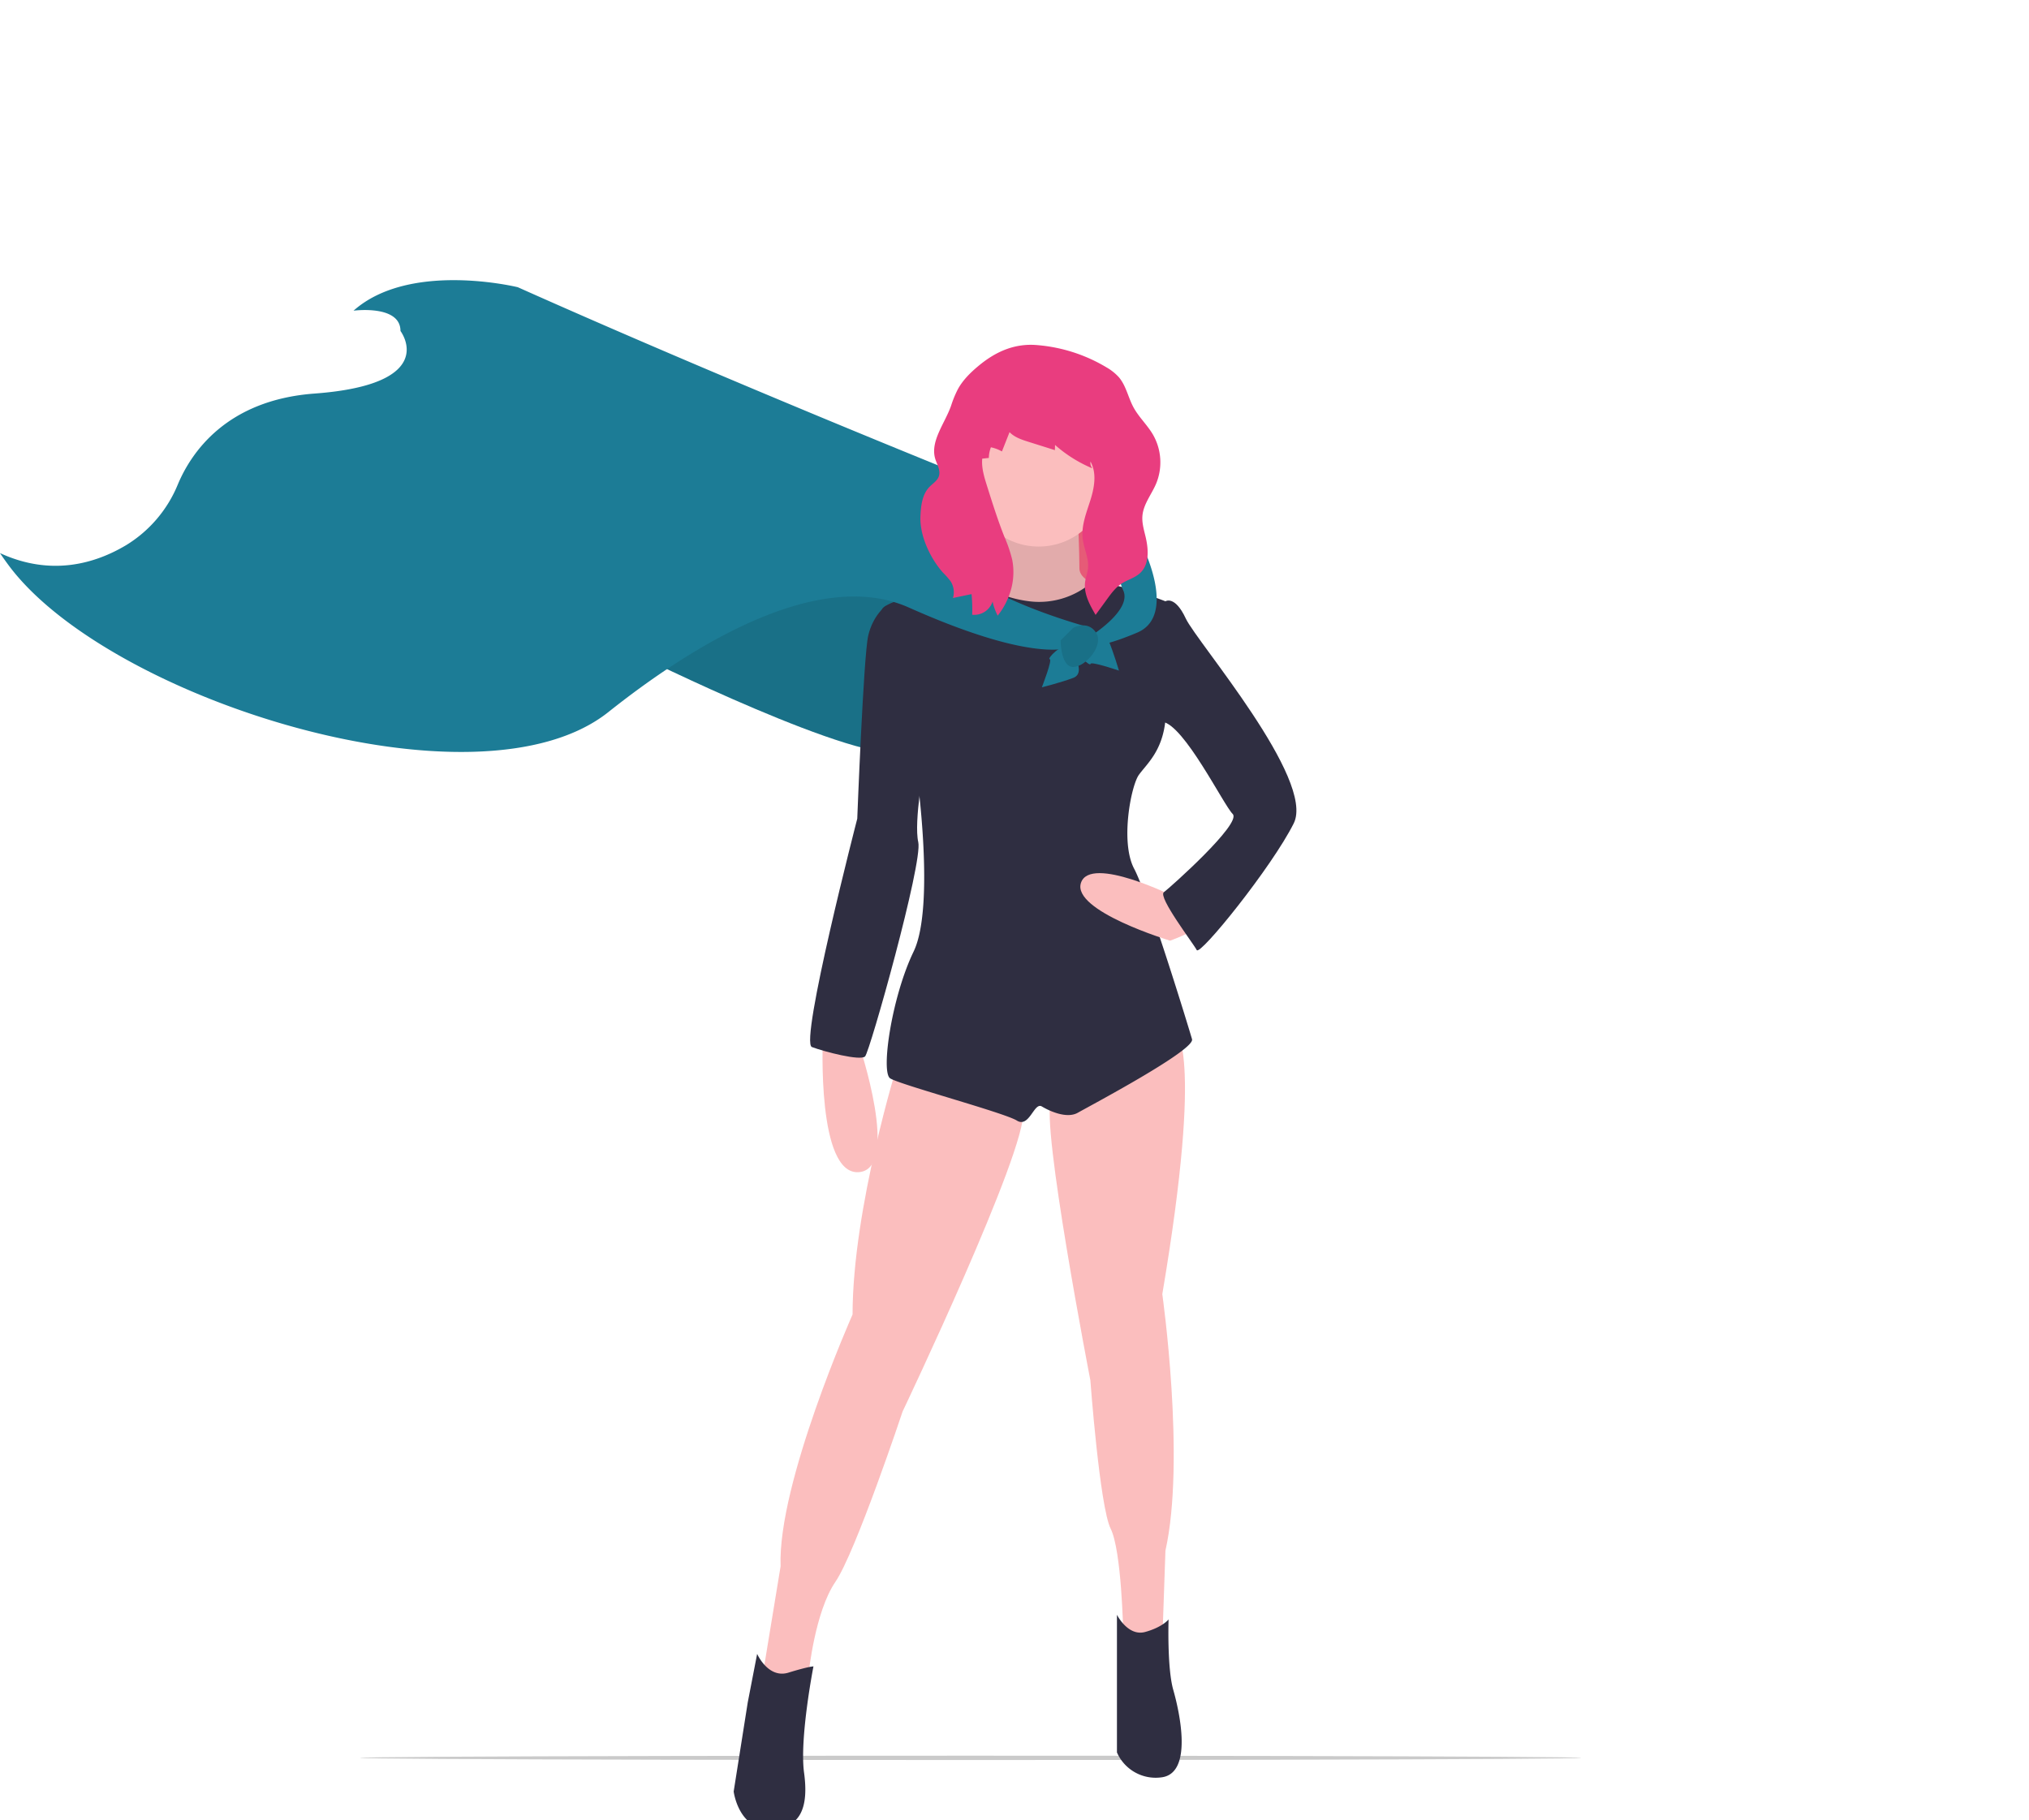 <svg xmlns="http://www.w3.org/2000/svg" width="860.282" height="771.924" class="featureSvg_src-components-HomepageFeatures-styles-module" data-name="Layer 1" viewBox="0 0 940.282 671.924" role="img"><ellipse cx="449.783" cy="728.924" fill="#f2f2f2" rx="283" ry="1" style="fill: rgb(202, 202, 202);"></ellipse><path fill="#1c7c96" d="M295.052 217.473s105.12 52.198 123.97 44.948 25.373-71.772 25.373-71.772l-77.571-14.499Z"></path><path d="M295.052 217.473s105.12 52.198 123.97 44.948 25.373-71.772 25.373-71.772l-77.571-14.499Z" opacity="0.1"></path><path fill="#ff6584" d="M444.033 139.539h68.872v60.172h-68.872z"></path><path d="M444.033 139.539h68.872v60.172h-68.872z" opacity="0.1"></path><path fill="#fbbebe" d="M381.323 395.815s-2.9 63.072 16.675 61.622 0-59.448 0-59.448Zm80.472-247.214s4.35 27.549-3.625 31.174-13.05 6.525-13.05 6.525l18.124 12.324 33.349 2.175 8.7-6.525 7.974-7.25s-13.05-2.9-13.05-9.424-.724-26.099-.724-26.099Z"></path><path d="M461.795 148.601s4.35 27.549-3.625 31.174-13.05 6.525-13.05 6.525l18.124 12.324 33.349 2.175 8.7-6.525 7.974-7.25s-13.05-2.9-13.05-9.424-.724-26.099-.724-26.099Z" opacity="0.1"></path><path fill="#fbbebe" d="M416.122 406.69s-21.024 67.42-21.024 116.719c0 0-34.799 78.296-33.349 116.72l-8.7 52.922 12.325 4.35 9.425-7.975s2.9-28.274 12.324-42.048 31.174-79.022 31.174-79.022 57.997-121.794 55.822-139.193-57.997-22.474-57.997-22.474m128.318-15.224s13.775 6.525-5.8 122.519c0 0 10.875 76.846 1.45 118.894l-1.45 42.048h-15.223l-2.9-4.35s-.725-37.698-5.8-47.847-9.425-68.872-9.425-68.872-23.198-119.62-18.124-129.769 57.273-32.623 57.273-32.623"></path><path fill="#2f2e41" d="M350.875 680.726s5.075 11.6 14.5 8.7 11.599-2.9 11.599-2.9-6.525 33.348-4.35 49.298-1.45 26.098-15.95 26.098S340 744.523 340 744.523l6.525-41.323Zm166.742-18.124s5.075 10.15 13.05 7.975 10.874-5.8 10.874-5.8-.725 22.474 2.175 32.623 9.424 39.148-5.8 40.598a19.57 19.57 0 0 1-20.3-11.6z"></path><circle cx="481.369" cy="135.552" r="31.898" fill="#fbbebe"></circle><path fill="#2f2e41" d="M540.09 192.824s-25.267-9.921-34.382-8.585a37.26 37.26 0 0 1-28.69 8.585c-17.398-2.175-24.202-10.525-24.202-10.525s-46.844 10.525-43.944 14.875 15.95 75.396 15.95 75.396 8.699 61.623-1.45 82.647-15.225 55.822-10.875 58.722 52.922 15.949 58.722 19.574 7.975-8.7 11.6-6.525 11.599 5.8 16.674 2.9 54.372-28.999 52.922-34.073-20.299-66.697-26.823-79.022-1.45-38.423 2.174-43.498 10.875-10.874 12.325-25.373 0-55.098 0-55.098"></path><path fill="#2f2e41" d="M410.47 194.933s-5.948 4.416-8.123 13.84-5.074 84.821-5.074 84.821-26.824 103.67-21.024 105.845 22.474 6.525 24.648 4.35 26.824-89.895 24.65-99.32 2.9-36.973 2.9-36.973Z"></path><path fill="#fbbebe" d="M544.44 329.843s-39.148-19.574-43.497-6.525 41.323 26.824 41.323 26.824 15.949-5.8 15.949-9.425-13.774-10.874-13.774-10.874"></path><path fill="#2f2e41" d="m532.116 195.724 7.975-2.9s4.35-2.9 9.424 7.975 60.173 74.671 50.023 94.97-43.498 61.622-44.948 58.723-18.124-24.65-15.224-26.824 36.248-31.899 31.898-36.248-22.474-41.323-32.623-42.773-6.525-52.923-6.525-52.923"></path><path fill="#1c7c96" d="M446.208 134.464s-110.549-44.45-206.244-87.222c0 0-50.023-12.325-76.122 10.874 0 0 21.75-2.9 21.75 9.425 0 0 18.848 24.648-39.874 28.998-40.896 3.03-57.178 27.508-63.295 42.09a59.25 59.25 0 0 1-23.958 28.17C44.33 175.247 23.845 181.462 0 170.486c0 0 1.356 2.084 3.927 5.556 46.038 62.172 217.481 116.28 278.022 68.118 37.415-29.764 96.728-67.385 139.247-48.436 66.697 29.724 79.022 16.674 79.022 16.674l2.9-7.974s-64.522-17.4-65.972-39.873 9.062-30.087 9.062-30.087m64.522 5.8s15.587 6.162 18.486 26.461c0 0 16.675 32.624-2.175 40.599s-22.473 5.8-22.473 5.8v-3.626s20.299-12.324 15.949-21.749-9.787-47.485-9.787-47.485"></path><path fill="#1c7c96" d="M482.819 232.697s5.074-13.05 3.624-13.05 5.899-8.025 8.75-5.1 7.925 11.626 2.125 13.8-14.5 4.35-14.5 4.35m35.729-7.745s-13.252-4.519-13.19-3.07-8.269-5.554-5.466-8.526 11.28-8.41 13.698-2.707 4.958 14.303 4.958 14.303"></path><path fill="#1c7c96" d="M497.318 205.149s6.619-3.715 10.559 2.13-4.76 15.994-10.56 15.994-5.799-12.325-5.799-12.325Z"></path><path d="M497.318 205.149s6.619-3.715 10.559 2.13-4.76 15.994-10.56 15.994-5.799-12.325-5.799-12.325Z" opacity="0.1"></path><path fill="#ff6584" d="M453.713 83.498c-3.823 3.15-7.448 6.682-9.825 11.028a49.5 49.5 0 0 0-3.115 7.584c-2.932 8.437-10.22 16.983-7.135 25.365.88 2.392 2.253 4.914 1.464 7.338-.701 2.152-2.864 3.408-4.428 5.044-3.357 3.511-3.922 8.78-4.127 13.634-.375 8.889 4.512 19.364 10.418 26.018a36 36 0 0 1 3.554 4.024 9.43 9.43 0 0 1 1.114 7.759l8.603-1.796a71 71 0 0 1 .29 9.56 8.924 8.924 0 0 0 9.463-6.116 25.6 25.6 0 0 0 2.364 6.53 33.7 33.7 0 0 0 5.714-10.582 30.26 30.26 0 0 0 1.026-15.278 65 65 0 0 0-3.704-10.86c-3.04-7.682-5.523-15.572-8.002-23.453-1.288-4.094-2.592-8.32-2.201-12.594l3.057-.332a14.6 14.6 0 0 1 .964-4.934 18.1 18.1 0 0 1 5.113 1.924l3.524-8.942c2.326 2.412 5.664 3.504 8.86 4.51l12.149 3.826.074-2.405a62.4 62.4 0 0 0 17.287 10.844 3.93 3.93 0 0 1-.854-3.13c2.994 5.364 1.797 12.045-.051 17.903s-4.299 11.82-3.555 17.918c.557 4.56 2.892 8.92 2.46 13.494-.214 2.252-1.095 4.395-1.369 6.64-.653 5.356 2.163 10.456 4.881 15.117l5.285-7.259c1.935-2.657 3.929-5.37 6.668-7.187 2.811-1.864 6.296-2.7 8.746-5.02 4.374-4.138 3.819-11.19 2.396-17.041-.756-3.11-1.67-6.265-1.393-9.455.472-5.406 4.228-9.879 6.344-14.876a25.83 25.83 0 0 0-1.447-22.703c-2.626-4.503-6.593-8.13-9.067-12.718-2.462-4.567-3.402-10.001-6.776-13.943a23.5 23.5 0 0 0-5.681-4.526 74.06 74.06 0 0 0-31.506-10.279c-10.569-1.105-19.484 2.693-27.582 9.369" style="fill: rgb(233, 61, 127);"></path></svg>